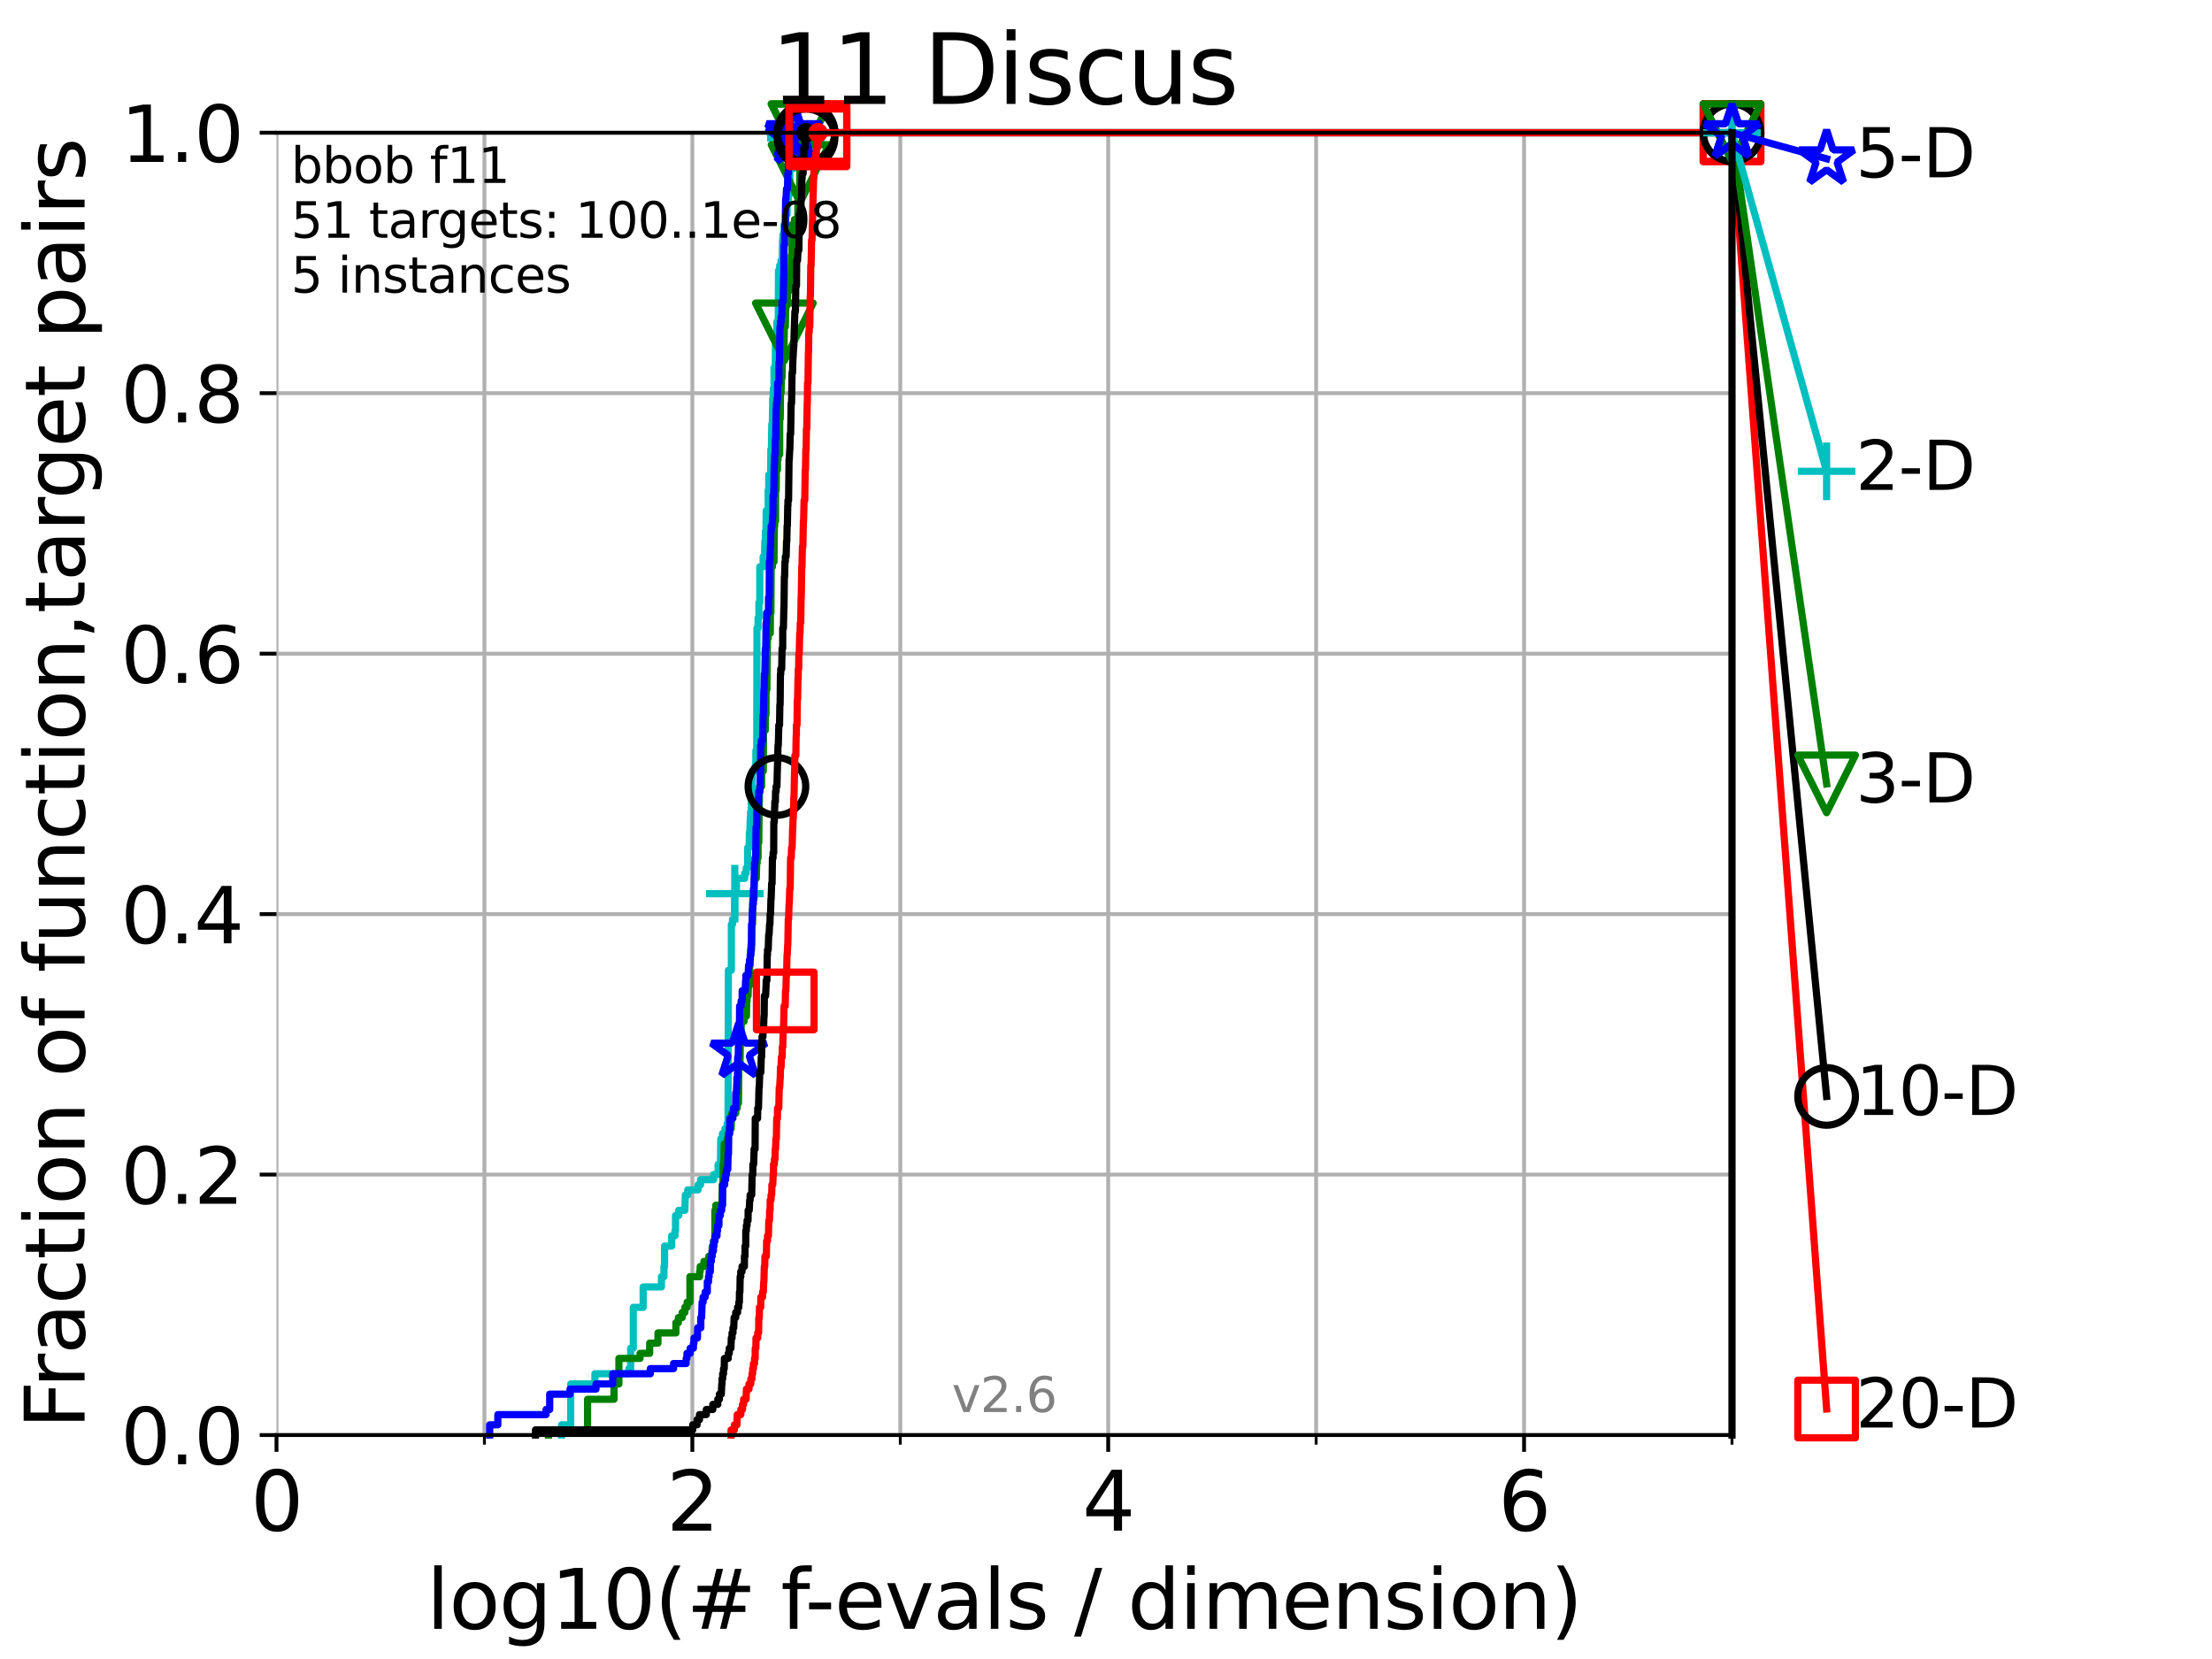 <?xml version="1.0" encoding="utf-8" standalone="no"?>
<!DOCTYPE svg PUBLIC "-//W3C//DTD SVG 1.1//EN"
  "http://www.w3.org/Graphics/SVG/1.1/DTD/svg11.dtd">
<svg xmlns:xlink="http://www.w3.org/1999/xlink" width="460.8pt" height="345.6pt" viewBox="0 0 460.8 345.6" xmlns="http://www.w3.org/2000/svg" version="1.1">
 <defs>
  <style type="text/css">*{stroke-linejoin: round; stroke-linecap: butt}</style>
 </defs>
 <g id="figure_1">
  <g id="patch_1">
   <path d="M 0 345.6 
L 460.8 345.6 
L 460.8 0 
L 0 0 
z
" style="fill: #ffffff"/>
  </g>
  <g id="axes_1">
   <g id="patch_2">
    <path d="M 57.6 298.944 
L 360.806 298.944 
L 360.806 27.648 
L 57.6 27.648 
z
" style="fill: #ffffff"/>
   </g>
   <g id="matplotlib.axis_1">
    <g id="xtick_1">
     <g id="line2d_1">
      <path d="M 57.6 298.944 
L 57.6 27.648 
" clip-path="url(#pce47519fc8)" style="fill: none; stroke: #b0b0b0; stroke-width: 0.8; stroke-linecap: square"/>
     </g>
     <g id="line2d_2">
      <defs>
       <path id="m222e4690b9" d="M 0 0 
L 0 3.5 
" style="stroke: #000000; stroke-width: 0.8"/>
      </defs>
      <g>
       <use xlink:href="#m222e4690b9" x="57.6" y="298.944" style="stroke: #000000; stroke-width: 0.8"/>
      </g>
     </g>
     <g id="text_1">
      <!-- 0 -->
      <g transform="translate(52.192 318.861)scale(0.17 -0.17)">
       <defs>
        <path id="DejaVuSans-30" d="M 2034 4250 
Q 1547 4250 1301 3770 
Q 1056 3291 1056 2328 
Q 1056 1369 1301 889 
Q 1547 409 2034 409 
Q 2525 409 2770 889 
Q 3016 1369 3016 2328 
Q 3016 3291 2770 3770 
Q 2525 4250 2034 4250 
z
M 2034 4750 
Q 2819 4750 3233 4129 
Q 3647 3509 3647 2328 
Q 3647 1150 3233 529 
Q 2819 -91 2034 -91 
Q 1250 -91 836 529 
Q 422 1150 422 2328 
Q 422 3509 836 4129 
Q 1250 4750 2034 4750 
z
" transform="scale(0.016)"/>
       </defs>
       <use xlink:href="#DejaVuSans-30"/>
      </g>
     </g>
    </g>
    <g id="xtick_2">
     <g id="line2d_3">
      <path d="M 144.23 298.944 
L 144.23 27.648 
" clip-path="url(#pce47519fc8)" style="fill: none; stroke: #b0b0b0; stroke-width: 0.8; stroke-linecap: square"/>
     </g>
     <g id="line2d_4">
      <g>
       <use xlink:href="#m222e4690b9" x="144.23" y="298.944" style="stroke: #000000; stroke-width: 0.8"/>
      </g>
     </g>
     <g id="text_2">
      <!-- 2 -->
      <g transform="translate(138.822 318.861)scale(0.17 -0.17)">
       <defs>
        <path id="DejaVuSans-32" d="M 1228 531 
L 3431 531 
L 3431 0 
L 469 0 
L 469 531 
Q 828 903 1448 1529 
Q 2069 2156 2228 2338 
Q 2531 2678 2651 2914 
Q 2772 3150 2772 3378 
Q 2772 3750 2511 3984 
Q 2250 4219 1831 4219 
Q 1534 4219 1204 4116 
Q 875 4013 500 3803 
L 500 4441 
Q 881 4594 1212 4672 
Q 1544 4750 1819 4750 
Q 2544 4750 2975 4387 
Q 3406 4025 3406 3419 
Q 3406 3131 3298 2873 
Q 3191 2616 2906 2266 
Q 2828 2175 2409 1742 
Q 1991 1309 1228 531 
z
" transform="scale(0.016)"/>
       </defs>
       <use xlink:href="#DejaVuSans-32"/>
      </g>
     </g>
    </g>
    <g id="xtick_3">
     <g id="line2d_5">
      <path d="M 230.861 298.944 
L 230.861 27.648 
" clip-path="url(#pce47519fc8)" style="fill: none; stroke: #b0b0b0; stroke-width: 0.8; stroke-linecap: square"/>
     </g>
     <g id="line2d_6">
      <g>
       <use xlink:href="#m222e4690b9" x="230.861" y="298.944" style="stroke: #000000; stroke-width: 0.8"/>
      </g>
     </g>
     <g id="text_3">
      <!-- 4 -->
      <g transform="translate(225.453 318.861)scale(0.17 -0.17)">
       <defs>
        <path id="DejaVuSans-34" d="M 2419 4116 
L 825 1625 
L 2419 1625 
L 2419 4116 
z
M 2253 4666 
L 3047 4666 
L 3047 1625 
L 3713 1625 
L 3713 1100 
L 3047 1100 
L 3047 0 
L 2419 0 
L 2419 1100 
L 313 1100 
L 313 1709 
L 2253 4666 
z
" transform="scale(0.016)"/>
       </defs>
       <use xlink:href="#DejaVuSans-34"/>
      </g>
     </g>
    </g>
    <g id="xtick_4">
     <g id="line2d_7">
      <path d="M 317.491 298.944 
L 317.491 27.648 
" clip-path="url(#pce47519fc8)" style="fill: none; stroke: #b0b0b0; stroke-width: 0.8; stroke-linecap: square"/>
     </g>
     <g id="line2d_8">
      <g>
       <use xlink:href="#m222e4690b9" x="317.491" y="298.944" style="stroke: #000000; stroke-width: 0.8"/>
      </g>
     </g>
     <g id="text_4">
      <!-- 6 -->
      <g transform="translate(312.083 318.861)scale(0.17 -0.17)">
       <defs>
        <path id="DejaVuSans-36" d="M 2113 2584 
Q 1688 2584 1439 2293 
Q 1191 2003 1191 1497 
Q 1191 994 1439 701 
Q 1688 409 2113 409 
Q 2538 409 2786 701 
Q 3034 994 3034 1497 
Q 3034 2003 2786 2293 
Q 2538 2584 2113 2584 
z
M 3366 4563 
L 3366 3988 
Q 3128 4100 2886 4159 
Q 2644 4219 2406 4219 
Q 1781 4219 1451 3797 
Q 1122 3375 1075 2522 
Q 1259 2794 1537 2939 
Q 1816 3084 2150 3084 
Q 2853 3084 3261 2657 
Q 3669 2231 3669 1497 
Q 3669 778 3244 343 
Q 2819 -91 2113 -91 
Q 1303 -91 875 529 
Q 447 1150 447 2328 
Q 447 3434 972 4092 
Q 1497 4750 2381 4750 
Q 2619 4750 2861 4703 
Q 3103 4656 3366 4563 
z
" transform="scale(0.016)"/>
       </defs>
       <use xlink:href="#DejaVuSans-36"/>
      </g>
     </g>
    </g>
    <g id="xtick_5">
     <g id="line2d_9">
      <path d="M 100.915 298.944 
L 100.915 27.648 
" clip-path="url(#pce47519fc8)" style="fill: none; stroke: #b0b0b0; stroke-width: 0.8; stroke-linecap: square"/>
     </g>
     <g id="line2d_10">
      <defs>
       <path id="ma9286dc379" d="M 0 0 
L 0 2 
" style="stroke: #000000; stroke-width: 0.6"/>
      </defs>
      <g>
       <use xlink:href="#ma9286dc379" x="100.915" y="298.944" style="stroke: #000000; stroke-width: 0.6"/>
      </g>
     </g>
    </g>
    <g id="xtick_6">
     <g id="line2d_11">
      <path d="M 187.546 298.944 
L 187.546 27.648 
" clip-path="url(#pce47519fc8)" style="fill: none; stroke: #b0b0b0; stroke-width: 0.8; stroke-linecap: square"/>
     </g>
     <g id="line2d_12">
      <g>
       <use xlink:href="#ma9286dc379" x="187.546" y="298.944" style="stroke: #000000; stroke-width: 0.6"/>
      </g>
     </g>
    </g>
    <g id="xtick_7">
     <g id="line2d_13">
      <path d="M 274.176 298.944 
L 274.176 27.648 
" clip-path="url(#pce47519fc8)" style="fill: none; stroke: #b0b0b0; stroke-width: 0.8; stroke-linecap: square"/>
     </g>
     <g id="line2d_14">
      <g>
       <use xlink:href="#ma9286dc379" x="274.176" y="298.944" style="stroke: #000000; stroke-width: 0.6"/>
      </g>
     </g>
    </g>
    <g id="xtick_8">
     <g id="line2d_15">
      <path d="M 360.806 298.944 
L 360.806 27.648 
" clip-path="url(#pce47519fc8)" style="fill: none; stroke: #b0b0b0; stroke-width: 0.8; stroke-linecap: square"/>
     </g>
     <g id="line2d_16">
      <g>
       <use xlink:href="#ma9286dc379" x="360.806" y="298.944" style="stroke: #000000; stroke-width: 0.6"/>
      </g>
     </g>
    </g>
    <g id="text_5">
     <!-- log10(# f-evals / dimension) -->
     <g transform="translate(88.823 339.314)scale(0.17 -0.17)">
      <defs>
       <path id="DejaVuSans-6c" d="M 603 4863 
L 1178 4863 
L 1178 0 
L 603 0 
L 603 4863 
z
" transform="scale(0.016)"/>
       <path id="DejaVuSans-6f" d="M 1959 3097 
Q 1497 3097 1228 2736 
Q 959 2375 959 1747 
Q 959 1119 1226 758 
Q 1494 397 1959 397 
Q 2419 397 2687 759 
Q 2956 1122 2956 1747 
Q 2956 2369 2687 2733 
Q 2419 3097 1959 3097 
z
M 1959 3584 
Q 2709 3584 3137 3096 
Q 3566 2609 3566 1747 
Q 3566 888 3137 398 
Q 2709 -91 1959 -91 
Q 1206 -91 779 398 
Q 353 888 353 1747 
Q 353 2609 779 3096 
Q 1206 3584 1959 3584 
z
" transform="scale(0.016)"/>
       <path id="DejaVuSans-67" d="M 2906 1791 
Q 2906 2416 2648 2759 
Q 2391 3103 1925 3103 
Q 1463 3103 1205 2759 
Q 947 2416 947 1791 
Q 947 1169 1205 825 
Q 1463 481 1925 481 
Q 2391 481 2648 825 
Q 2906 1169 2906 1791 
z
M 3481 434 
Q 3481 -459 3084 -895 
Q 2688 -1331 1869 -1331 
Q 1566 -1331 1297 -1286 
Q 1028 -1241 775 -1147 
L 775 -588 
Q 1028 -725 1275 -790 
Q 1522 -856 1778 -856 
Q 2344 -856 2625 -561 
Q 2906 -266 2906 331 
L 2906 616 
Q 2728 306 2450 153 
Q 2172 0 1784 0 
Q 1141 0 747 490 
Q 353 981 353 1791 
Q 353 2603 747 3093 
Q 1141 3584 1784 3584 
Q 2172 3584 2450 3431 
Q 2728 3278 2906 2969 
L 2906 3500 
L 3481 3500 
L 3481 434 
z
" transform="scale(0.016)"/>
       <path id="DejaVuSans-31" d="M 794 531 
L 1825 531 
L 1825 4091 
L 703 3866 
L 703 4441 
L 1819 4666 
L 2450 4666 
L 2450 531 
L 3481 531 
L 3481 0 
L 794 0 
L 794 531 
z
" transform="scale(0.016)"/>
       <path id="DejaVuSans-28" d="M 1984 4856 
Q 1566 4138 1362 3434 
Q 1159 2731 1159 2009 
Q 1159 1288 1364 580 
Q 1569 -128 1984 -844 
L 1484 -844 
Q 1016 -109 783 600 
Q 550 1309 550 2009 
Q 550 2706 781 3412 
Q 1013 4119 1484 4856 
L 1984 4856 
z
" transform="scale(0.016)"/>
       <path id="DejaVuSans-23" d="M 3272 2816 
L 2363 2816 
L 2100 1772 
L 3016 1772 
L 3272 2816 
z
M 2803 4594 
L 2478 3297 
L 3391 3297 
L 3719 4594 
L 4219 4594 
L 3897 3297 
L 4872 3297 
L 4872 2816 
L 3775 2816 
L 3519 1772 
L 4513 1772 
L 4513 1294 
L 3397 1294 
L 3072 0 
L 2572 0 
L 2894 1294 
L 1978 1294 
L 1656 0 
L 1153 0 
L 1478 1294 
L 494 1294 
L 494 1772 
L 1594 1772 
L 1856 2816 
L 850 2816 
L 850 3297 
L 1978 3297 
L 2297 4594 
L 2803 4594 
z
" transform="scale(0.016)"/>
       <path id="DejaVuSans-20" transform="scale(0.016)"/>
       <path id="DejaVuSans-66" d="M 2375 4863 
L 2375 4384 
L 1825 4384 
Q 1516 4384 1395 4259 
Q 1275 4134 1275 3809 
L 1275 3500 
L 2222 3500 
L 2222 3053 
L 1275 3053 
L 1275 0 
L 697 0 
L 697 3053 
L 147 3053 
L 147 3500 
L 697 3500 
L 697 3744 
Q 697 4328 969 4595 
Q 1241 4863 1831 4863 
L 2375 4863 
z
" transform="scale(0.016)"/>
       <path id="DejaVuSans-2d" d="M 313 2009 
L 1997 2009 
L 1997 1497 
L 313 1497 
L 313 2009 
z
" transform="scale(0.016)"/>
       <path id="DejaVuSans-65" d="M 3597 1894 
L 3597 1613 
L 953 1613 
Q 991 1019 1311 708 
Q 1631 397 2203 397 
Q 2534 397 2845 478 
Q 3156 559 3463 722 
L 3463 178 
Q 3153 47 2828 -22 
Q 2503 -91 2169 -91 
Q 1331 -91 842 396 
Q 353 884 353 1716 
Q 353 2575 817 3079 
Q 1281 3584 2069 3584 
Q 2775 3584 3186 3129 
Q 3597 2675 3597 1894 
z
M 3022 2063 
Q 3016 2534 2758 2815 
Q 2500 3097 2075 3097 
Q 1594 3097 1305 2825 
Q 1016 2553 972 2059 
L 3022 2063 
z
" transform="scale(0.016)"/>
       <path id="DejaVuSans-76" d="M 191 3500 
L 800 3500 
L 1894 563 
L 2988 3500 
L 3597 3500 
L 2284 0 
L 1503 0 
L 191 3500 
z
" transform="scale(0.016)"/>
       <path id="DejaVuSans-61" d="M 2194 1759 
Q 1497 1759 1228 1600 
Q 959 1441 959 1056 
Q 959 750 1161 570 
Q 1363 391 1709 391 
Q 2188 391 2477 730 
Q 2766 1069 2766 1631 
L 2766 1759 
L 2194 1759 
z
M 3341 1997 
L 3341 0 
L 2766 0 
L 2766 531 
Q 2569 213 2275 61 
Q 1981 -91 1556 -91 
Q 1019 -91 701 211 
Q 384 513 384 1019 
Q 384 1609 779 1909 
Q 1175 2209 1959 2209 
L 2766 2209 
L 2766 2266 
Q 2766 2663 2505 2880 
Q 2244 3097 1772 3097 
Q 1472 3097 1187 3025 
Q 903 2953 641 2809 
L 641 3341 
Q 956 3463 1253 3523 
Q 1550 3584 1831 3584 
Q 2591 3584 2966 3190 
Q 3341 2797 3341 1997 
z
" transform="scale(0.016)"/>
       <path id="DejaVuSans-73" d="M 2834 3397 
L 2834 2853 
Q 2591 2978 2328 3040 
Q 2066 3103 1784 3103 
Q 1356 3103 1142 2972 
Q 928 2841 928 2578 
Q 928 2378 1081 2264 
Q 1234 2150 1697 2047 
L 1894 2003 
Q 2506 1872 2764 1633 
Q 3022 1394 3022 966 
Q 3022 478 2636 193 
Q 2250 -91 1575 -91 
Q 1294 -91 989 -36 
Q 684 19 347 128 
L 347 722 
Q 666 556 975 473 
Q 1284 391 1588 391 
Q 1994 391 2212 530 
Q 2431 669 2431 922 
Q 2431 1156 2273 1281 
Q 2116 1406 1581 1522 
L 1381 1569 
Q 847 1681 609 1914 
Q 372 2147 372 2553 
Q 372 3047 722 3315 
Q 1072 3584 1716 3584 
Q 2034 3584 2315 3537 
Q 2597 3491 2834 3397 
z
" transform="scale(0.016)"/>
       <path id="DejaVuSans-2f" d="M 1625 4666 
L 2156 4666 
L 531 -594 
L 0 -594 
L 1625 4666 
z
" transform="scale(0.016)"/>
       <path id="DejaVuSans-64" d="M 2906 2969 
L 2906 4863 
L 3481 4863 
L 3481 0 
L 2906 0 
L 2906 525 
Q 2725 213 2448 61 
Q 2172 -91 1784 -91 
Q 1150 -91 751 415 
Q 353 922 353 1747 
Q 353 2572 751 3078 
Q 1150 3584 1784 3584 
Q 2172 3584 2448 3432 
Q 2725 3281 2906 2969 
z
M 947 1747 
Q 947 1113 1208 752 
Q 1469 391 1925 391 
Q 2381 391 2643 752 
Q 2906 1113 2906 1747 
Q 2906 2381 2643 2742 
Q 2381 3103 1925 3103 
Q 1469 3103 1208 2742 
Q 947 2381 947 1747 
z
" transform="scale(0.016)"/>
       <path id="DejaVuSans-69" d="M 603 3500 
L 1178 3500 
L 1178 0 
L 603 0 
L 603 3500 
z
M 603 4863 
L 1178 4863 
L 1178 4134 
L 603 4134 
L 603 4863 
z
" transform="scale(0.016)"/>
       <path id="DejaVuSans-6d" d="M 3328 2828 
Q 3544 3216 3844 3400 
Q 4144 3584 4550 3584 
Q 5097 3584 5394 3201 
Q 5691 2819 5691 2113 
L 5691 0 
L 5113 0 
L 5113 2094 
Q 5113 2597 4934 2840 
Q 4756 3084 4391 3084 
Q 3944 3084 3684 2787 
Q 3425 2491 3425 1978 
L 3425 0 
L 2847 0 
L 2847 2094 
Q 2847 2600 2669 2842 
Q 2491 3084 2119 3084 
Q 1678 3084 1418 2786 
Q 1159 2488 1159 1978 
L 1159 0 
L 581 0 
L 581 3500 
L 1159 3500 
L 1159 2956 
Q 1356 3278 1631 3431 
Q 1906 3584 2284 3584 
Q 2666 3584 2933 3390 
Q 3200 3197 3328 2828 
z
" transform="scale(0.016)"/>
       <path id="DejaVuSans-6e" d="M 3513 2113 
L 3513 0 
L 2938 0 
L 2938 2094 
Q 2938 2591 2744 2837 
Q 2550 3084 2163 3084 
Q 1697 3084 1428 2787 
Q 1159 2491 1159 1978 
L 1159 0 
L 581 0 
L 581 3500 
L 1159 3500 
L 1159 2956 
Q 1366 3272 1645 3428 
Q 1925 3584 2291 3584 
Q 2894 3584 3203 3211 
Q 3513 2838 3513 2113 
z
" transform="scale(0.016)"/>
       <path id="DejaVuSans-29" d="M 513 4856 
L 1013 4856 
Q 1481 4119 1714 3412 
Q 1947 2706 1947 2009 
Q 1947 1309 1714 600 
Q 1481 -109 1013 -844 
L 513 -844 
Q 928 -128 1133 580 
Q 1338 1288 1338 2009 
Q 1338 2731 1133 3434 
Q 928 4138 513 4856 
z
" transform="scale(0.016)"/>
      </defs>
      <use xlink:href="#DejaVuSans-6c"/>
      <use xlink:href="#DejaVuSans-6f" x="27.783"/>
      <use xlink:href="#DejaVuSans-67" x="88.965"/>
      <use xlink:href="#DejaVuSans-31" x="152.441"/>
      <use xlink:href="#DejaVuSans-30" x="216.064"/>
      <use xlink:href="#DejaVuSans-28" x="279.688"/>
      <use xlink:href="#DejaVuSans-23" x="318.701"/>
      <use xlink:href="#DejaVuSans-20" x="402.49"/>
      <use xlink:href="#DejaVuSans-66" x="434.277"/>
      <use xlink:href="#DejaVuSans-2d" x="463.982"/>
      <use xlink:href="#DejaVuSans-65" x="500.066"/>
      <use xlink:href="#DejaVuSans-76" x="561.59"/>
      <use xlink:href="#DejaVuSans-61" x="620.77"/>
      <use xlink:href="#DejaVuSans-6c" x="682.049"/>
      <use xlink:href="#DejaVuSans-73" x="709.832"/>
      <use xlink:href="#DejaVuSans-20" x="761.932"/>
      <use xlink:href="#DejaVuSans-2f" x="793.719"/>
      <use xlink:href="#DejaVuSans-20" x="827.41"/>
      <use xlink:href="#DejaVuSans-64" x="859.197"/>
      <use xlink:href="#DejaVuSans-69" x="922.674"/>
      <use xlink:href="#DejaVuSans-6d" x="950.457"/>
      <use xlink:href="#DejaVuSans-65" x="1047.869"/>
      <use xlink:href="#DejaVuSans-6e" x="1109.393"/>
      <use xlink:href="#DejaVuSans-73" x="1172.771"/>
      <use xlink:href="#DejaVuSans-69" x="1224.871"/>
      <use xlink:href="#DejaVuSans-6f" x="1252.654"/>
      <use xlink:href="#DejaVuSans-6e" x="1313.836"/>
      <use xlink:href="#DejaVuSans-29" x="1377.215"/>
     </g>
    </g>
   </g>
   <g id="matplotlib.axis_2">
    <g id="ytick_1">
     <g id="line2d_17">
      <path d="M 57.6 298.944 
L 360.806 298.944 
" clip-path="url(#pce47519fc8)" style="fill: none; stroke: #b0b0b0; stroke-width: 0.8; stroke-linecap: square"/>
     </g>
     <g id="line2d_18">
      <defs>
       <path id="me9c9bd175f" d="M 0 0 
L -3.5 0 
" style="stroke: #000000; stroke-width: 0.8"/>
      </defs>
      <g>
       <use xlink:href="#me9c9bd175f" x="57.6" y="298.944" style="stroke: #000000; stroke-width: 0.8"/>
      </g>
     </g>
     <g id="text_6">
      <!-- 0.0 -->
      <g transform="translate(25.155 305.023)scale(0.16 -0.16)">
       <defs>
        <path id="DejaVuSans-2e" d="M 684 794 
L 1344 794 
L 1344 0 
L 684 0 
L 684 794 
z
" transform="scale(0.016)"/>
       </defs>
       <use xlink:href="#DejaVuSans-30"/>
       <use xlink:href="#DejaVuSans-2e" x="63.623"/>
       <use xlink:href="#DejaVuSans-30" x="95.41"/>
      </g>
     </g>
    </g>
    <g id="ytick_2">
     <g id="line2d_19">
      <path d="M 57.6 244.685 
L 360.806 244.685 
" clip-path="url(#pce47519fc8)" style="fill: none; stroke: #b0b0b0; stroke-width: 0.8; stroke-linecap: square"/>
     </g>
     <g id="line2d_20">
      <g>
       <use xlink:href="#me9c9bd175f" x="57.6" y="244.685" style="stroke: #000000; stroke-width: 0.8"/>
      </g>
     </g>
     <g id="text_7">
      <!-- 0.2 -->
      <g transform="translate(25.155 250.764)scale(0.16 -0.16)">
       <use xlink:href="#DejaVuSans-30"/>
       <use xlink:href="#DejaVuSans-2e" x="63.623"/>
       <use xlink:href="#DejaVuSans-32" x="95.41"/>
      </g>
     </g>
    </g>
    <g id="ytick_3">
     <g id="line2d_21">
      <path d="M 57.6 190.426 
L 360.806 190.426 
" clip-path="url(#pce47519fc8)" style="fill: none; stroke: #b0b0b0; stroke-width: 0.8; stroke-linecap: square"/>
     </g>
     <g id="line2d_22">
      <g>
       <use xlink:href="#me9c9bd175f" x="57.6" y="190.426" style="stroke: #000000; stroke-width: 0.8"/>
      </g>
     </g>
     <g id="text_8">
      <!-- 0.4 -->
      <g transform="translate(25.155 196.504)scale(0.16 -0.16)">
       <use xlink:href="#DejaVuSans-30"/>
       <use xlink:href="#DejaVuSans-2e" x="63.623"/>
       <use xlink:href="#DejaVuSans-34" x="95.41"/>
      </g>
     </g>
    </g>
    <g id="ytick_4">
     <g id="line2d_23">
      <path d="M 57.6 136.166 
L 360.806 136.166 
" clip-path="url(#pce47519fc8)" style="fill: none; stroke: #b0b0b0; stroke-width: 0.8; stroke-linecap: square"/>
     </g>
     <g id="line2d_24">
      <g>
       <use xlink:href="#me9c9bd175f" x="57.6" y="136.166" style="stroke: #000000; stroke-width: 0.8"/>
      </g>
     </g>
     <g id="text_9">
      <!-- 0.6 -->
      <g transform="translate(25.155 142.245)scale(0.16 -0.16)">
       <use xlink:href="#DejaVuSans-30"/>
       <use xlink:href="#DejaVuSans-2e" x="63.623"/>
       <use xlink:href="#DejaVuSans-36" x="95.41"/>
      </g>
     </g>
    </g>
    <g id="ytick_5">
     <g id="line2d_25">
      <path d="M 57.6 81.907 
L 360.806 81.907 
" clip-path="url(#pce47519fc8)" style="fill: none; stroke: #b0b0b0; stroke-width: 0.8; stroke-linecap: square"/>
     </g>
     <g id="line2d_26">
      <g>
       <use xlink:href="#me9c9bd175f" x="57.6" y="81.907" style="stroke: #000000; stroke-width: 0.8"/>
      </g>
     </g>
     <g id="text_10">
      <!-- 0.8 -->
      <g transform="translate(25.155 87.986)scale(0.16 -0.16)">
       <defs>
        <path id="DejaVuSans-38" d="M 2034 2216 
Q 1584 2216 1326 1975 
Q 1069 1734 1069 1313 
Q 1069 891 1326 650 
Q 1584 409 2034 409 
Q 2484 409 2743 651 
Q 3003 894 3003 1313 
Q 3003 1734 2745 1975 
Q 2488 2216 2034 2216 
z
M 1403 2484 
Q 997 2584 770 2862 
Q 544 3141 544 3541 
Q 544 4100 942 4425 
Q 1341 4750 2034 4750 
Q 2731 4750 3128 4425 
Q 3525 4100 3525 3541 
Q 3525 3141 3298 2862 
Q 3072 2584 2669 2484 
Q 3125 2378 3379 2068 
Q 3634 1759 3634 1313 
Q 3634 634 3220 271 
Q 2806 -91 2034 -91 
Q 1263 -91 848 271 
Q 434 634 434 1313 
Q 434 1759 690 2068 
Q 947 2378 1403 2484 
z
M 1172 3481 
Q 1172 3119 1398 2916 
Q 1625 2713 2034 2713 
Q 2441 2713 2670 2916 
Q 2900 3119 2900 3481 
Q 2900 3844 2670 4047 
Q 2441 4250 2034 4250 
Q 1625 4250 1398 4047 
Q 1172 3844 1172 3481 
z
" transform="scale(0.016)"/>
       </defs>
       <use xlink:href="#DejaVuSans-30"/>
       <use xlink:href="#DejaVuSans-2e" x="63.623"/>
       <use xlink:href="#DejaVuSans-38" x="95.41"/>
      </g>
     </g>
    </g>
    <g id="ytick_6">
     <g id="line2d_27">
      <path d="M 57.6 27.648 
L 360.806 27.648 
" clip-path="url(#pce47519fc8)" style="fill: none; stroke: #b0b0b0; stroke-width: 0.8; stroke-linecap: square"/>
     </g>
     <g id="line2d_28">
      <g>
       <use xlink:href="#me9c9bd175f" x="57.6" y="27.648" style="stroke: #000000; stroke-width: 0.8"/>
      </g>
     </g>
     <g id="text_11">
      <!-- 1.0 -->
      <g transform="translate(25.155 33.727)scale(0.16 -0.16)">
       <use xlink:href="#DejaVuSans-31"/>
       <use xlink:href="#DejaVuSans-2e" x="63.623"/>
       <use xlink:href="#DejaVuSans-30" x="95.41"/>
      </g>
     </g>
    </g>
    <g id="text_12">
     <!-- Fraction of function,target pairs -->
     <g transform="translate(17.62 297.681)rotate(-90)scale(0.17 -0.17)">
      <defs>
       <path id="DejaVuSans-46" d="M 628 4666 
L 3309 4666 
L 3309 4134 
L 1259 4134 
L 1259 2759 
L 3109 2759 
L 3109 2228 
L 1259 2228 
L 1259 0 
L 628 0 
L 628 4666 
z
" transform="scale(0.016)"/>
       <path id="DejaVuSans-72" d="M 2631 2963 
Q 2534 3019 2420 3045 
Q 2306 3072 2169 3072 
Q 1681 3072 1420 2755 
Q 1159 2438 1159 1844 
L 1159 0 
L 581 0 
L 581 3500 
L 1159 3500 
L 1159 2956 
Q 1341 3275 1631 3429 
Q 1922 3584 2338 3584 
Q 2397 3584 2469 3576 
Q 2541 3569 2628 3553 
L 2631 2963 
z
" transform="scale(0.016)"/>
       <path id="DejaVuSans-63" d="M 3122 3366 
L 3122 2828 
Q 2878 2963 2633 3030 
Q 2388 3097 2138 3097 
Q 1578 3097 1268 2742 
Q 959 2388 959 1747 
Q 959 1106 1268 751 
Q 1578 397 2138 397 
Q 2388 397 2633 464 
Q 2878 531 3122 666 
L 3122 134 
Q 2881 22 2623 -34 
Q 2366 -91 2075 -91 
Q 1284 -91 818 406 
Q 353 903 353 1747 
Q 353 2603 823 3093 
Q 1294 3584 2113 3584 
Q 2378 3584 2631 3529 
Q 2884 3475 3122 3366 
z
" transform="scale(0.016)"/>
       <path id="DejaVuSans-74" d="M 1172 4494 
L 1172 3500 
L 2356 3500 
L 2356 3053 
L 1172 3053 
L 1172 1153 
Q 1172 725 1289 603 
Q 1406 481 1766 481 
L 2356 481 
L 2356 0 
L 1766 0 
Q 1100 0 847 248 
Q 594 497 594 1153 
L 594 3053 
L 172 3053 
L 172 3500 
L 594 3500 
L 594 4494 
L 1172 4494 
z
" transform="scale(0.016)"/>
       <path id="DejaVuSans-75" d="M 544 1381 
L 544 3500 
L 1119 3500 
L 1119 1403 
Q 1119 906 1312 657 
Q 1506 409 1894 409 
Q 2359 409 2629 706 
Q 2900 1003 2900 1516 
L 2900 3500 
L 3475 3500 
L 3475 0 
L 2900 0 
L 2900 538 
Q 2691 219 2414 64 
Q 2138 -91 1772 -91 
Q 1169 -91 856 284 
Q 544 659 544 1381 
z
M 1991 3584 
L 1991 3584 
z
" transform="scale(0.016)"/>
       <path id="DejaVuSans-2c" d="M 750 794 
L 1409 794 
L 1409 256 
L 897 -744 
L 494 -744 
L 750 256 
L 750 794 
z
" transform="scale(0.016)"/>
       <path id="DejaVuSans-70" d="M 1159 525 
L 1159 -1331 
L 581 -1331 
L 581 3500 
L 1159 3500 
L 1159 2969 
Q 1341 3281 1617 3432 
Q 1894 3584 2278 3584 
Q 2916 3584 3314 3078 
Q 3713 2572 3713 1747 
Q 3713 922 3314 415 
Q 2916 -91 2278 -91 
Q 1894 -91 1617 61 
Q 1341 213 1159 525 
z
M 3116 1747 
Q 3116 2381 2855 2742 
Q 2594 3103 2138 3103 
Q 1681 3103 1420 2742 
Q 1159 2381 1159 1747 
Q 1159 1113 1420 752 
Q 1681 391 2138 391 
Q 2594 391 2855 752 
Q 3116 1113 3116 1747 
z
" transform="scale(0.016)"/>
      </defs>
      <use xlink:href="#DejaVuSans-46"/>
      <use xlink:href="#DejaVuSans-72" x="50.27"/>
      <use xlink:href="#DejaVuSans-61" x="91.383"/>
      <use xlink:href="#DejaVuSans-63" x="152.662"/>
      <use xlink:href="#DejaVuSans-74" x="207.643"/>
      <use xlink:href="#DejaVuSans-69" x="246.852"/>
      <use xlink:href="#DejaVuSans-6f" x="274.635"/>
      <use xlink:href="#DejaVuSans-6e" x="335.816"/>
      <use xlink:href="#DejaVuSans-20" x="399.195"/>
      <use xlink:href="#DejaVuSans-6f" x="430.982"/>
      <use xlink:href="#DejaVuSans-66" x="492.164"/>
      <use xlink:href="#DejaVuSans-20" x="527.369"/>
      <use xlink:href="#DejaVuSans-66" x="559.156"/>
      <use xlink:href="#DejaVuSans-75" x="594.361"/>
      <use xlink:href="#DejaVuSans-6e" x="657.74"/>
      <use xlink:href="#DejaVuSans-63" x="721.119"/>
      <use xlink:href="#DejaVuSans-74" x="776.1"/>
      <use xlink:href="#DejaVuSans-69" x="815.309"/>
      <use xlink:href="#DejaVuSans-6f" x="843.092"/>
      <use xlink:href="#DejaVuSans-6e" x="904.273"/>
      <use xlink:href="#DejaVuSans-2c" x="967.652"/>
      <use xlink:href="#DejaVuSans-74" x="999.439"/>
      <use xlink:href="#DejaVuSans-61" x="1038.648"/>
      <use xlink:href="#DejaVuSans-72" x="1099.928"/>
      <use xlink:href="#DejaVuSans-67" x="1139.291"/>
      <use xlink:href="#DejaVuSans-65" x="1202.768"/>
      <use xlink:href="#DejaVuSans-74" x="1264.291"/>
      <use xlink:href="#DejaVuSans-20" x="1303.5"/>
      <use xlink:href="#DejaVuSans-70" x="1335.287"/>
      <use xlink:href="#DejaVuSans-61" x="1398.764"/>
      <use xlink:href="#DejaVuSans-69" x="1460.043"/>
      <use xlink:href="#DejaVuSans-72" x="1487.826"/>
      <use xlink:href="#DejaVuSans-73" x="1528.939"/>
     </g>
    </g>
   </g>
   <g id="line2d_29">
    <defs>
     <path id="m906bdfb959" d="M 0 1.5 
C 0.398 1.5 0.779 1.342 1.061 1.061 
C 1.342 0.779 1.5 0.398 1.5 0 
C 1.5 -0.398 1.342 -0.779 1.061 -1.061 
C 0.779 -1.342 0.398 -1.5 0 -1.5 
C -0.398 -1.5 -0.779 -1.342 -1.061 -1.061 
C -1.342 -0.779 -1.5 -0.398 -1.5 0 
C -1.5 0.398 -1.342 0.779 -1.061 1.061 
C -0.779 1.342 -0.398 1.5 0 1.5 
z
" style="stroke: #00bfbf"/>
    </defs>
    <g>
     <use xlink:href="#m906bdfb959" x="165.785" y="27.648" style="fill: #00bfbf; stroke: #00bfbf"/>
     <use xlink:href="#m906bdfb959" x="165.785" y="27.648" style="fill: #00bfbf; stroke: #00bfbf"/>
    </g>
   </g>
   <g id="line2d_30">
    <path d="M 116.988 298.944 
L 116.988 296.816 
L 118.89 296.816 
L 118.89 288.305 
L 123.936 288.305 
L 123.936 286.177 
L 131.002 286.177 
L 131.002 285.113 
L 131.378 285.113 
L 131.378 280.858 
L 131.929 280.858 
L 131.929 272.346 
L 133.983 272.346 
L 133.983 268.091 
L 137.788 268.091 
L 137.788 265.963 
L 138.31 265.963 
L 138.31 263.835 
L 138.439 263.835 
L 138.439 259.579 
L 139.915 259.579 
L 139.915 257.452 
L 140.612 257.452 
L 140.612 256.388 
L 140.725 256.388 
L 140.725 253.196 
L 141.393 253.196 
L 141.393 252.132 
L 142.662 252.132 
L 142.764 248.94 
L 143.265 248.94 
L 143.265 247.877 
L 145.415 247.877 
L 145.415 246.813 
L 145.938 246.813 
L 145.938 245.749 
L 148.652 245.749 
L 148.652 244.685 
L 149.595 244.685 
L 149.595 242.557 
L 150.084 242.557 
L 150.152 237.237 
L 150.493 237.237 
L 150.493 236.174 
L 151.024 236.174 
L 151.024 235.11 
L 151.478 235.11 
L 151.478 234.046 
L 151.669 234.046 
L 151.732 202.129 
L 152.353 202.129 
L 152.353 192.553 
L 152.596 192.553 
L 152.596 191.49 
L 153.013 191.49 
L 153.072 186.17 
L 153.421 186.17 
L 153.421 182.978 
L 155.13 182.978 
L 155.13 181.914 
L 155.444 181.914 
L 155.444 180.85 
L 155.752 180.85 
L 155.752 176.595 
L 156.056 176.595 
L 156.106 173.403 
L 156.205 173.403 
L 156.305 170.211 
L 156.354 170.211 
L 156.354 169.147 
L 156.502 169.147 
L 156.502 165.956 
L 156.697 165.956 
L 156.745 160.636 
L 157.317 160.636 
L 157.317 159.572 
L 157.457 159.572 
L 157.457 156.381 
L 157.642 156.381 
L 157.688 130.847 
L 157.917 130.847 
L 157.917 128.719 
L 158.098 128.719 
L 158.098 125.527 
L 158.277 125.527 
L 158.277 118.08 
L 158.977 118.08 
L 158.977 115.952 
L 159.275 115.952 
L 159.317 112.76 
L 159.443 112.76 
L 159.443 110.633 
L 159.569 110.633 
L 159.61 106.377 
L 160.021 106.377 
L 160.021 102.121 
L 160.142 102.121 
L 160.142 98.93 
L 160.542 98.93 
L 160.581 93.61 
L 160.699 93.61 
L 160.778 88.291 
L 160.894 88.291 
L 160.972 82.971 
L 161.049 82.971 
L 161.126 80.843 
L 161.24 80.843 
L 161.24 76.588 
L 161.505 76.588 
L 161.542 70.204 
L 161.84 70.204 
L 161.84 67.013 
L 162.133 67.013 
L 162.169 56.373 
L 162.421 56.373 
L 162.421 55.31 
L 162.705 55.31 
L 162.705 54.246 
L 162.95 54.246 
L 163.019 49.99 
L 163.088 49.99 
L 163.088 48.926 
L 163.363 48.926 
L 163.363 46.798 
L 163.666 46.798 
L 163.666 44.67 
L 163.965 44.67 
L 163.965 41.479 
L 164.227 41.479 
L 164.227 40.415 
L 164.549 40.415 
L 164.549 35.095 
L 165.3 35.095 
L 165.392 32.968 
L 165.453 32.968 
L 165.453 31.904 
L 165.725 31.904 
L 165.785 27.648 
L 360.806 27.648 
L 360.806 27.648 
" style="fill: none; stroke: #00bfbf; stroke-width: 1.5; stroke-linecap: square"/>
   </g>
   <g id="line2d_31">
    <defs>
     <path id="m51ff921535" d="M -6 0 
L 6 0 
M 0 6 
L 0 -6 
" style="stroke: #00bfbf; stroke-width: 1.5"/>
    </defs>
    <g>
     <use xlink:href="#m51ff921535" x="153.072" y="186.17" style="fill-opacity: 0; stroke: #00bfbf; stroke-width: 1.5"/>
     <use xlink:href="#m51ff921535" x="165.785" y="28.712" style="fill-opacity: 0; stroke: #00bfbf; stroke-width: 1.5"/>
     <use xlink:href="#m51ff921535" x="165.785" y="27.648" style="fill-opacity: 0; stroke: #00bfbf; stroke-width: 1.5"/>
     <use xlink:href="#m51ff921535" x="165.785" y="27.648" style="fill-opacity: 0; stroke: #00bfbf; stroke-width: 1.5"/>
     <use xlink:href="#m51ff921535" x="360.806" y="27.648" style="fill-opacity: 0; stroke: #00bfbf; stroke-width: 1.5"/>
    </g>
   </g>
   <g id="line2d_32">
    <path style="fill: none; stroke: #00bfbf; stroke-width: 1.5; stroke-linecap: square"/>
    <g/>
   </g>
   <g id="line2d_33">
    <defs>
     <path id="mf4e42a1ae5" d="M 0 1.5 
C 0.398 1.5 0.779 1.342 1.061 1.061 
C 1.342 0.779 1.5 0.398 1.5 0 
C 1.5 -0.398 1.342 -0.779 1.061 -1.061 
C 0.779 -1.342 0.398 -1.5 0 -1.5 
C -0.398 -1.5 -0.779 -1.342 -1.061 -1.061 
C -1.342 -0.779 -1.5 -0.398 -1.5 0 
C -1.5 0.398 -1.342 0.779 -1.061 1.061 
C -0.779 1.342 -0.398 1.5 0 1.5 
z
" style="stroke: #008000"/>
    </defs>
    <g>
     <use xlink:href="#mf4e42a1ae5" x="166.671" y="27.648" style="fill: #008000; stroke: #008000"/>
     <use xlink:href="#mf4e42a1ae5" x="166.671" y="27.648" style="fill: #008000; stroke: #008000"/>
    </g>
   </g>
   <g id="line2d_34">
    <path d="M 114.265 298.944 
L 114.265 297.88 
L 122.4 297.88 
L 122.4 291.497 
L 127.911 291.497 
L 127.911 288.305 
L 128.928 288.305 
L 128.928 282.985 
L 133.323 282.985 
L 133.323 281.922 
L 135.339 281.922 
L 135.339 279.794 
L 137.067 279.794 
L 137.067 277.666 
L 140.801 277.666 
L 140.801 275.538 
L 141.32 275.538 
L 141.32 274.474 
L 142.109 274.474 
L 142.109 273.41 
L 142.662 273.41 
L 142.662 272.346 
L 143.133 272.346 
L 143.133 271.282 
L 143.722 271.282 
L 143.722 265.963 
L 145.736 265.963 
L 145.736 264.899 
L 145.852 264.899 
L 145.852 263.835 
L 146.64 263.835 
L 146.64 262.771 
L 147.66 262.771 
L 147.66 261.707 
L 148.327 261.707 
L 148.378 259.579 
L 148.628 259.579 
L 148.628 258.516 
L 148.923 258.516 
L 148.923 252.132 
L 149.118 252.132 
L 149.118 251.068 
L 150.38 251.068 
L 150.47 246.813 
L 150.605 246.813 
L 150.649 242.557 
L 150.783 242.557 
L 150.871 238.301 
L 151.478 238.301 
L 151.478 237.237 
L 151.69 237.237 
L 151.69 236.174 
L 151.858 236.174 
L 151.858 235.11 
L 152.312 235.11 
L 152.394 231.918 
L 153.267 231.918 
L 153.267 230.854 
L 153.575 230.854 
L 153.575 229.79 
L 153.84 229.79 
L 153.915 222.343 
L 154.138 222.343 
L 154.249 215.959 
L 154.323 215.959 
L 154.432 212.768 
L 155.007 212.768 
L 155.007 211.704 
L 155.495 211.704 
L 155.564 208.512 
L 155.633 208.512 
L 155.633 207.448 
L 155.837 207.448 
L 155.904 205.32 
L 156.139 205.32 
L 156.172 201.065 
L 156.272 201.065 
L 156.371 197.873 
L 156.567 197.873 
L 156.664 192.553 
L 156.761 192.553 
L 156.825 187.234 
L 157.081 187.234 
L 157.144 182.978 
L 157.55 182.978 
L 157.642 179.787 
L 157.734 179.787 
L 157.734 178.723 
L 157.917 178.723 
L 157.917 175.531 
L 158.068 175.531 
L 158.158 167.02 
L 158.187 167.02 
L 158.217 163.828 
L 158.659 163.828 
L 158.659 160.636 
L 159.005 160.636 
L 159.063 152.125 
L 159.429 152.125 
L 159.457 148.933 
L 159.569 148.933 
L 159.596 143.614 
L 159.762 143.614 
L 159.871 132.975 
L 160.035 132.975 
L 160.035 131.911 
L 160.463 131.911 
L 160.489 127.655 
L 160.595 127.655 
L 160.647 118.08 
L 160.907 118.08 
L 160.907 117.016 
L 161.24 117.016 
L 161.316 109.569 
L 161.392 109.569 
L 161.392 108.505 
L 161.567 108.505 
L 161.567 102.121 
L 161.692 102.121 
L 161.741 97.866 
L 161.962 97.866 
L 161.962 95.738 
L 162.084 95.738 
L 162.084 94.674 
L 162.421 94.674 
L 162.421 87.227 
L 162.54 87.227 
L 162.587 81.907 
L 162.705 81.907 
L 162.799 78.715 
L 162.915 78.715 
L 163.008 72.332 
L 163.328 72.332 
L 163.397 68.076 
L 163.599 68.076 
L 163.689 63.821 
L 163.844 63.821 
L 163.844 62.757 
L 163.998 62.757 
L 164.107 60.629 
L 164.367 60.629 
L 164.453 57.437 
L 164.792 57.437 
L 164.855 53.182 
L 165.001 53.182 
L 165.001 46.798 
L 165.494 46.798 
L 165.494 45.734 
L 166.189 45.734 
L 166.267 39.351 
L 166.576 39.351 
L 166.671 27.648 
L 360.806 27.648 
L 360.806 27.648 
" style="fill: none; stroke: #008000; stroke-width: 1.5; stroke-linecap: square"/>
   </g>
   <g id="line2d_35">
    <defs>
     <path id="mc189c01c3c" d="M -0 6 
L 6 -6 
L -6 -6 
z
" style="stroke: #008000; stroke-width: 1.5; stroke-linejoin: miter"/>
    </defs>
    <g>
     <use xlink:href="#mc189c01c3c" x="163.397" y="69.14" style="fill-opacity: 0; stroke: #008000; stroke-width: 1.5; stroke-linejoin: miter"/>
     <use xlink:href="#mc189c01c3c" x="166.671" y="36.159" style="fill-opacity: 0; stroke: #008000; stroke-width: 1.5; stroke-linejoin: miter"/>
     <use xlink:href="#mc189c01c3c" x="166.671" y="27.648" style="fill-opacity: 0; stroke: #008000; stroke-width: 1.5; stroke-linejoin: miter"/>
     <use xlink:href="#mc189c01c3c" x="166.671" y="27.648" style="fill-opacity: 0; stroke: #008000; stroke-width: 1.5; stroke-linejoin: miter"/>
     <use xlink:href="#mc189c01c3c" x="360.806" y="27.648" style="fill-opacity: 0; stroke: #008000; stroke-width: 1.5; stroke-linejoin: miter"/>
    </g>
   </g>
   <g id="line2d_36">
    <path style="fill: none; stroke: #008000; stroke-width: 1.5; stroke-linecap: square"/>
    <g/>
   </g>
   <g id="line2d_37">
    <defs>
     <path id="m19ff61718c" d="M 0 1.5 
C 0.398 1.5 0.779 1.342 1.061 1.061 
C 1.342 0.779 1.5 0.398 1.5 0 
C 1.5 -0.398 1.342 -0.779 1.061 -1.061 
C 0.779 -1.342 0.398 -1.5 0 -1.5 
C -0.398 -1.5 -0.779 -1.342 -1.061 -1.061 
C -1.342 -0.779 -1.5 -0.398 -1.5 0 
C -1.5 0.398 -1.342 0.779 -1.061 1.061 
C -0.779 1.342 -0.398 1.5 0 1.5 
z
" style="stroke: #0000ff"/>
    </defs>
    <g>
     <use xlink:href="#m19ff61718c" x="165.416" y="27.648" style="fill: #0000ff; stroke: #0000ff"/>
     <use xlink:href="#m19ff61718c" x="165.416" y="27.648" style="fill: #0000ff; stroke: #0000ff"/>
    </g>
   </g>
   <g id="line2d_38">
    <path d="M 102.011 298.944 
L 102.011 296.816 
L 103.707 296.816 
L 103.707 294.688 
L 113.765 294.688 
L 113.765 293.624 
L 114.51 293.624 
L 114.51 290.433 
L 118.745 290.433 
L 118.745 289.369 
L 124.156 289.369 
L 124.156 288.305 
L 127.641 288.305 
L 127.641 286.177 
L 135.479 286.177 
L 135.479 285.113 
L 140.313 285.113 
L 140.313 284.049 
L 142.946 284.049 
L 142.946 282.985 
L 143.106 282.985 
L 143.106 281.922 
L 143.773 281.922 
L 143.773 280.858 
L 144.455 280.858 
L 144.455 279.794 
L 144.566 279.794 
L 144.566 278.73 
L 145.291 278.73 
L 145.327 276.602 
L 145.989 276.602 
L 145.989 274.474 
L 146.16 274.474 
L 146.261 271.282 
L 146.463 271.282 
L 146.463 270.219 
L 146.892 270.219 
L 146.892 269.155 
L 147.344 269.155 
L 147.344 267.027 
L 147.597 267.027 
L 147.597 265.963 
L 147.723 265.963 
L 147.723 264.899 
L 147.971 264.899 
L 148.002 262.771 
L 148.186 262.771 
L 148.186 261.707 
L 148.338 261.707 
L 148.338 260.643 
L 148.608 260.643 
L 148.608 259.579 
L 148.727 259.579 
L 148.727 258.516 
L 148.933 258.516 
L 148.933 257.452 
L 149.367 257.452 
L 149.367 256.388 
L 149.482 256.388 
L 149.482 255.324 
L 149.764 255.324 
L 149.792 253.196 
L 150.07 253.196 
L 150.07 252.132 
L 150.344 252.132 
L 150.344 251.068 
L 150.533 251.068 
L 150.56 246.813 
L 150.959 246.813 
L 150.959 245.749 
L 151.168 245.749 
L 151.168 244.685 
L 151.324 244.685 
L 151.324 243.621 
L 151.605 243.621 
L 151.681 240.429 
L 151.757 240.429 
L 151.808 236.174 
L 152.008 236.174 
L 152.033 232.982 
L 152.668 232.982 
L 152.668 231.918 
L 152.788 231.918 
L 152.788 230.854 
L 153.236 230.854 
L 153.282 227.662 
L 153.398 227.662 
L 153.49 225.534 
L 153.513 225.534 
L 153.513 224.471 
L 153.628 224.471 
L 153.674 220.215 
L 153.787 220.215 
L 153.877 215.959 
L 153.922 215.959 
L 153.945 213.832 
L 154.034 213.832 
L 154.079 209.576 
L 154.389 209.576 
L 154.389 208.512 
L 154.607 208.512 
L 154.607 206.384 
L 155.225 206.384 
L 155.329 204.256 
L 155.371 204.256 
L 155.371 203.192 
L 155.844 203.192 
L 155.945 201.065 
L 156.126 201.065 
L 156.126 200.001 
L 156.285 200.001 
L 156.285 198.937 
L 156.423 198.937 
L 156.462 196.809 
L 156.541 196.809 
L 156.56 192.553 
L 156.658 192.553 
L 156.755 189.362 
L 156.813 189.362 
L 156.813 188.298 
L 156.947 188.298 
L 156.966 185.106 
L 157.062 185.106 
L 157.156 180.85 
L 157.175 180.85 
L 157.175 179.787 
L 157.288 179.787 
L 157.288 178.723 
L 157.419 178.723 
L 157.494 172.339 
L 157.624 172.339 
L 157.679 168.084 
L 157.989 168.084 
L 158.062 164.892 
L 158.312 164.892 
L 158.401 160.636 
L 158.437 160.636 
L 158.454 155.317 
L 158.595 155.317 
L 158.595 154.253 
L 158.873 154.253 
L 158.96 148.933 
L 159.028 148.933 
L 159.131 143.614 
L 159.165 143.614 
L 159.233 140.422 
L 159.334 140.422 
L 159.435 135.102 
L 159.519 135.102 
L 159.585 129.783 
L 159.685 129.783 
L 159.701 127.655 
L 160.094 127.655 
L 160.094 124.463 
L 160.239 124.463 
L 160.271 117.016 
L 160.383 117.016 
L 160.479 113.824 
L 160.51 113.824 
L 160.589 110.633 
L 160.652 110.633 
L 160.652 109.569 
L 160.84 109.569 
L 160.948 107.441 
L 160.995 107.441 
L 161.041 103.185 
L 161.179 103.185 
L 161.286 96.802 
L 161.346 96.802 
L 161.377 94.674 
L 161.467 94.674 
L 161.512 91.482 
L 161.587 91.482 
L 161.692 85.099 
L 161.751 85.099 
L 161.751 84.035 
L 161.869 84.035 
L 161.869 82.971 
L 161.987 82.971 
L 162.001 79.779 
L 162.263 79.779 
L 162.277 75.524 
L 162.378 75.524 
L 162.478 68.076 
L 162.578 68.076 
L 162.578 67.013 
L 162.719 67.013 
L 162.719 65.949 
L 162.845 65.949 
L 162.929 62.757 
L 163.15 62.757 
L 163.246 57.437 
L 163.274 57.437 
L 163.342 51.054 
L 163.437 51.054 
L 163.464 46.798 
L 163.586 46.798 
L 163.666 41.479 
L 163.733 41.479 
L 163.839 39.351 
L 164.051 39.351 
L 164.116 36.159 
L 164.233 36.159 
L 164.246 34.031 
L 164.427 34.031 
L 164.427 32.968 
L 164.644 32.968 
L 164.644 31.904 
L 165.01 31.904 
L 165.01 29.776 
L 165.121 29.776 
L 165.121 28.712 
L 165.416 28.712 
L 165.416 27.648 
L 360.806 27.648 
L 360.806 27.648 
" style="fill: none; stroke: #0000ff; stroke-width: 1.5; stroke-linecap: square"/>
   </g>
   <g id="line2d_39">
    <defs>
     <path id="m794f0ae407" d="M 0 -6 
L -1.347 -1.854 
L -5.706 -1.854 
L -2.18 0.708 
L -3.527 4.854 
L -0 2.292 
L 3.527 4.854 
L 2.18 0.708 
L 5.706 -1.854 
L 1.347 -1.854 
z
" style="stroke: #0000ff; stroke-width: 1.5; stroke-linejoin: bevel"/>
    </defs>
    <g>
     <use xlink:href="#m794f0ae407" x="153.877" y="219.151" style="fill-opacity: 0; stroke: #0000ff; stroke-width: 1.5; stroke-linejoin: bevel"/>
     <use xlink:href="#m794f0ae407" x="165.416" y="28.712" style="fill-opacity: 0; stroke: #0000ff; stroke-width: 1.5; stroke-linejoin: bevel"/>
     <use xlink:href="#m794f0ae407" x="165.416" y="27.648" style="fill-opacity: 0; stroke: #0000ff; stroke-width: 1.5; stroke-linejoin: bevel"/>
     <use xlink:href="#m794f0ae407" x="165.416" y="27.648" style="fill-opacity: 0; stroke: #0000ff; stroke-width: 1.5; stroke-linejoin: bevel"/>
     <use xlink:href="#m794f0ae407" x="360.806" y="27.648" style="fill-opacity: 0; stroke: #0000ff; stroke-width: 1.5; stroke-linejoin: bevel"/>
    </g>
   </g>
   <g id="line2d_40">
    <path style="fill: none; stroke: #0000ff; stroke-width: 1.5; stroke-linecap: square"/>
    <g/>
   </g>
   <g id="line2d_41">
    <defs>
     <path id="m27c53237cf" d="M 0 1.5 
C 0.398 1.5 0.779 1.342 1.061 1.061 
C 1.342 0.779 1.5 0.398 1.5 0 
C 1.5 -0.398 1.342 -0.779 1.061 -1.061 
C 0.779 -1.342 0.398 -1.5 0 -1.5 
C -0.398 -1.5 -0.779 -1.342 -1.061 -1.061 
C -1.342 -0.779 -1.5 -0.398 -1.5 0 
C -1.5 0.398 -1.342 0.779 -1.061 1.061 
C -0.779 1.342 -0.398 1.5 0 1.5 
z
" style="stroke: #000000"/>
    </defs>
    <g>
     <use xlink:href="#m27c53237cf" x="167.915" y="27.648" style="stroke: #000000"/>
     <use xlink:href="#m27c53237cf" x="167.915" y="27.648" style="stroke: #000000"/>
    </g>
   </g>
   <g id="line2d_42">
    <path d="M 111.55 298.944 
L 111.55 297.88 
L 144.305 297.88 
L 144.305 296.816 
L 145.22 296.816 
L 145.22 295.752 
L 145.713 295.752 
L 145.713 294.688 
L 147.136 294.688 
L 147.136 293.624 
L 148.488 293.624 
L 148.488 292.561 
L 149.524 292.561 
L 149.524 291.497 
L 149.862 291.497 
L 149.862 290.433 
L 150.262 290.433 
L 150.357 288.305 
L 150.412 288.305 
L 150.412 287.241 
L 150.547 287.241 
L 150.547 286.177 
L 150.721 286.177 
L 150.721 285.113 
L 150.867 285.113 
L 150.906 282.985 
L 151.707 282.985 
L 151.707 281.922 
L 151.92 281.922 
L 151.92 280.858 
L 152.267 280.858 
L 152.341 278.73 
L 152.499 278.73 
L 152.499 277.666 
L 152.692 277.666 
L 152.692 276.602 
L 152.847 276.602 
L 152.93 274.474 
L 153.259 274.474 
L 153.259 273.41 
L 153.651 273.41 
L 153.651 272.346 
L 153.911 272.346 
L 153.911 271.282 
L 154.023 271.282 
L 154.046 269.155 
L 154.135 269.155 
L 154.19 265.963 
L 154.312 265.963 
L 154.312 264.899 
L 154.574 264.899 
L 154.574 263.835 
L 155.077 263.835 
L 155.077 261.707 
L 155.193 261.707 
L 155.204 259.579 
L 155.35 259.579 
L 155.361 256.388 
L 155.485 256.388 
L 155.485 255.324 
L 155.629 255.324 
L 155.629 254.26 
L 155.833 254.26 
L 155.854 252.132 
L 156.076 252.132 
L 156.176 250.004 
L 156.265 250.004 
L 156.265 248.94 
L 156.59 248.94 
L 156.687 244.685 
L 156.822 244.685 
L 156.841 242.557 
L 156.995 242.557 
L 157.1 239.365 
L 157.298 239.365 
L 157.335 232.982 
L 157.816 232.982 
L 157.853 230.854 
L 158.007 230.854 
L 158.116 226.598 
L 158.169 226.598 
L 158.268 223.407 
L 158.49 223.407 
L 158.586 220.215 
L 158.648 220.215 
L 158.752 215.959 
L 158.942 215.959 
L 158.942 214.895 
L 159.054 214.895 
L 159.139 211.704 
L 159.182 211.704 
L 159.233 207.448 
L 159.485 207.448 
L 159.585 205.32 
L 159.61 205.32 
L 159.61 204.256 
L 159.759 204.256 
L 159.833 198.937 
L 159.882 198.937 
L 159.882 197.873 
L 160.029 197.873 
L 160.134 194.681 
L 160.215 194.681 
L 160.319 192.553 
L 160.391 192.553 
L 160.439 190.426 
L 160.51 190.426 
L 160.605 187.234 
L 160.644 187.234 
L 160.746 184.042 
L 160.84 184.042 
L 160.91 178.723 
L 161.041 178.723 
L 161.041 177.659 
L 161.171 177.659 
L 161.202 171.275 
L 161.293 171.275 
L 161.377 168.084 
L 161.407 168.084 
L 161.407 167.02 
L 161.535 167.02 
L 161.557 164.892 
L 161.677 164.892 
L 161.677 163.828 
L 161.847 163.828 
L 161.957 159.572 
L 161.972 159.572 
L 162.067 155.317 
L 162.133 155.317 
L 162.241 151.061 
L 162.392 151.061 
L 162.457 146.805 
L 162.514 146.805 
L 162.578 140.422 
L 162.641 140.422 
L 162.641 139.358 
L 162.838 139.358 
L 162.922 135.102 
L 163.047 135.102 
L 163.061 130.847 
L 163.199 130.847 
L 163.294 126.591 
L 163.322 126.591 
L 163.397 120.208 
L 163.444 120.208 
L 163.525 117.016 
L 163.599 117.016 
L 163.599 115.952 
L 163.766 115.952 
L 163.853 112.76 
L 163.912 112.76 
L 163.972 109.569 
L 164.024 109.569 
L 164.103 105.313 
L 164.142 105.313 
L 164.142 104.249 
L 164.272 104.249 
L 164.376 95.738 
L 164.414 95.738 
L 164.517 93.61 
L 164.549 93.61 
L 164.6 90.418 
L 164.708 90.418 
L 164.809 84.035 
L 164.897 84.035 
L 165.003 77.652 
L 165.097 77.652 
L 165.196 74.46 
L 165.22 74.46 
L 165.319 72.332 
L 165.368 72.332 
L 165.471 68.076 
L 165.483 68.076 
L 165.593 64.885 
L 165.701 64.885 
L 165.779 59.565 
L 165.922 59.565 
L 165.964 54.246 
L 166.146 54.246 
L 166.228 52.118 
L 166.42 52.118 
L 166.518 44.67 
L 166.718 44.67 
L 166.718 43.607 
L 166.849 43.607 
L 166.883 41.479 
L 166.967 41.479 
L 167.046 37.223 
L 167.096 37.223 
L 167.096 36.159 
L 167.307 36.159 
L 167.345 32.968 
L 167.45 32.968 
L 167.45 30.84 
L 167.716 30.84 
L 167.716 28.712 
L 167.915 28.712 
L 167.915 27.648 
L 360.806 27.648 
L 360.806 27.648 
" style="fill: none; stroke: #000000; stroke-width: 1.5; stroke-linecap: square"/>
   </g>
   <g id="line2d_43">
    <defs>
     <path id="m5e1ee46334" d="M 0 6 
C 1.591 6 3.117 5.368 4.243 4.243 
C 5.368 3.117 6 1.591 6 0 
C 6 -1.591 5.368 -3.117 4.243 -4.243 
C 3.117 -5.368 1.591 -6 0 -6 
C -1.591 -6 -3.117 -5.368 -4.243 -4.243 
C -5.368 -3.117 -6 -1.591 -6 0 
C -6 1.591 -5.368 3.117 -4.243 4.243 
C -3.117 5.368 -1.591 6 0 6 
z
" style="stroke: #000000; stroke-width: 1.5"/>
    </defs>
    <g>
     <use xlink:href="#m5e1ee46334" x="161.847" y="163.828" style="fill-opacity: 0; stroke: #000000; stroke-width: 1.5"/>
     <use xlink:href="#m5e1ee46334" x="167.915" y="28.712" style="fill-opacity: 0; stroke: #000000; stroke-width: 1.5"/>
     <use xlink:href="#m5e1ee46334" x="167.915" y="27.648" style="fill-opacity: 0; stroke: #000000; stroke-width: 1.5"/>
     <use xlink:href="#m5e1ee46334" x="167.915" y="27.648" style="fill-opacity: 0; stroke: #000000; stroke-width: 1.5"/>
     <use xlink:href="#m5e1ee46334" x="360.806" y="27.648" style="fill-opacity: 0; stroke: #000000; stroke-width: 1.5"/>
    </g>
   </g>
   <g id="line2d_44">
    <path style="fill: none; stroke: #000000; stroke-width: 1.5; stroke-linecap: square"/>
    <g/>
   </g>
   <g id="line2d_45">
    <defs>
     <path id="m8a16ea90d0" d="M 0 1.5 
C 0.398 1.5 0.779 1.342 1.061 1.061 
C 1.342 0.779 1.5 0.398 1.5 0 
C 1.5 -0.398 1.342 -0.779 1.061 -1.061 
C 0.779 -1.342 0.398 -1.5 0 -1.5 
C -0.398 -1.5 -0.779 -1.342 -1.061 -1.061 
C -1.342 -0.779 -1.5 -0.398 -1.5 0 
C -1.5 0.398 -1.342 0.779 -1.061 1.061 
C -0.779 1.342 -0.398 1.5 0 1.5 
z
" style="stroke: #ff0000"/>
    </defs>
    <g>
     <use xlink:href="#m8a16ea90d0" x="170.398" y="27.648" style="fill: #ff0000; stroke: #ff0000"/>
     <use xlink:href="#m8a16ea90d0" x="170.398" y="27.648" style="fill: #ff0000; stroke: #ff0000"/>
    </g>
   </g>
   <g id="line2d_46">
    <path d="M 152.292 298.944 
L 152.292 297.88 
L 152.989 297.88 
L 152.989 296.816 
L 153.525 296.816 
L 153.582 294.688 
L 154.328 294.688 
L 154.328 293.624 
L 154.682 293.624 
L 154.682 292.561 
L 154.902 292.561 
L 154.902 291.497 
L 155.428 291.497 
L 155.49 289.369 
L 156.03 289.369 
L 156.03 288.305 
L 156.413 288.305 
L 156.413 287.241 
L 156.653 287.241 
L 156.653 286.177 
L 156.788 286.177 
L 156.788 285.113 
L 156.957 285.113 
L 156.957 284.049 
L 157.185 284.049 
L 157.185 282.985 
L 157.317 282.985 
L 157.331 280.858 
L 157.466 280.858 
L 157.489 278.73 
L 157.844 278.73 
L 157.844 277.666 
L 158.034 277.666 
L 158.075 274.474 
L 158.178 274.474 
L 158.21 272.346 
L 158.463 272.346 
L 158.494 270.219 
L 158.856 270.219 
L 158.856 269.155 
L 159.015 269.155 
L 159.092 267.027 
L 159.135 267.027 
L 159.22 263.835 
L 159.305 263.835 
L 159.347 261.707 
L 159.648 261.707 
L 159.71 258.516 
L 159.886 258.516 
L 159.886 257.452 
L 160.074 257.452 
L 160.155 254.26 
L 160.291 254.26 
L 160.331 252.132 
L 160.427 252.132 
L 160.443 250.004 
L 160.621 250.004 
L 160.621 248.94 
L 160.754 248.94 
L 160.805 246.813 
L 160.976 246.813 
L 161.072 244.685 
L 161.133 244.685 
L 161.137 242.557 
L 161.32 242.557 
L 161.32 241.493 
L 161.452 241.493 
L 161.49 239.365 
L 161.565 239.365 
L 161.632 237.237 
L 161.729 237.237 
L 161.807 232.982 
L 161.95 232.982 
L 161.972 230.854 
L 162.234 230.854 
L 162.328 226.598 
L 162.417 226.598 
L 162.528 224.471 
L 162.549 224.471 
L 162.585 222.343 
L 162.712 222.343 
L 162.775 220.215 
L 162.95 220.215 
L 162.964 218.087 
L 163.068 218.087 
L 163.171 213.832 
L 163.236 213.832 
L 163.328 209.576 
L 163.572 209.576 
L 163.636 206.384 
L 163.71 206.384 
L 163.803 203.192 
L 163.859 203.192 
L 163.952 198.937 
L 163.995 198.937 
L 164.087 196.809 
L 164.116 196.809 
L 164.211 191.49 
L 164.275 191.49 
L 164.379 188.298 
L 164.418 188.298 
L 164.517 185.106 
L 164.61 185.106 
L 164.695 178.723 
L 164.825 178.723 
L 164.906 176.595 
L 165.022 176.595 
L 165.124 172.339 
L 165.149 172.339 
L 165.226 170.211 
L 165.266 170.211 
L 165.374 165.956 
L 165.413 165.956 
L 165.514 160.636 
L 165.541 160.636 
L 165.583 157.445 
L 165.785 157.445 
L 165.854 153.189 
L 165.898 153.189 
L 165.901 151.061 
L 166.034 151.061 
L 166.096 145.742 
L 166.152 145.742 
L 166.231 141.486 
L 166.266 141.486 
L 166.304 139.358 
L 166.38 139.358 
L 166.411 136.166 
L 166.495 136.166 
L 166.596 131.911 
L 166.661 131.911 
L 166.71 129.783 
L 166.804 129.783 
L 166.886 124.463 
L 166.917 124.463 
L 167.02 118.08 
L 167.071 118.08 
L 167.157 113.824 
L 167.254 113.824 
L 167.359 108.505 
L 167.4 108.505 
L 167.499 104.249 
L 167.64 104.249 
L 167.746 97.866 
L 167.797 97.866 
L 167.869 93.61 
L 167.931 93.61 
L 167.995 89.355 
L 168.066 89.355 
L 168.151 84.035 
L 168.185 84.035 
L 168.219 79.779 
L 168.319 79.779 
L 168.402 73.396 
L 168.431 73.396 
L 168.491 69.14 
L 168.578 69.14 
L 168.578 68.076 
L 168.694 68.076 
L 168.784 61.693 
L 168.822 61.693 
L 168.901 55.31 
L 168.966 55.31 
L 169.062 49.99 
L 169.16 49.99 
L 169.269 45.734 
L 169.279 45.734 
L 169.386 40.415 
L 169.406 40.415 
L 169.482 37.223 
L 169.521 37.223 
L 169.575 34.031 
L 169.748 34.031 
L 169.748 32.968 
L 169.943 32.968 
L 169.943 31.904 
L 170.067 31.904 
L 170.067 30.84 
L 170.262 30.84 
L 170.297 28.712 
L 170.398 28.712 
L 170.398 27.648 
L 360.806 27.648 
L 360.806 27.648 
" style="fill: none; stroke: #ff0000; stroke-width: 1.5; stroke-linecap: square"/>
   </g>
   <g id="line2d_47">
    <defs>
     <path id="m2aef0e00da" d="M -6 6 
L 6 6 
L 6 -6 
L -6 -6 
z
" style="stroke: #ff0000; stroke-width: 1.5; stroke-linejoin: miter"/>
    </defs>
    <g>
     <use xlink:href="#m2aef0e00da" x="163.576" y="208.512" style="fill-opacity: 0; stroke: #ff0000; stroke-width: 1.5; stroke-linejoin: miter"/>
     <use xlink:href="#m2aef0e00da" x="170.398" y="28.712" style="fill-opacity: 0; stroke: #ff0000; stroke-width: 1.5; stroke-linejoin: miter"/>
     <use xlink:href="#m2aef0e00da" x="170.398" y="27.648" style="fill-opacity: 0; stroke: #ff0000; stroke-width: 1.5; stroke-linejoin: miter"/>
     <use xlink:href="#m2aef0e00da" x="170.398" y="27.648" style="fill-opacity: 0; stroke: #ff0000; stroke-width: 1.5; stroke-linejoin: miter"/>
     <use xlink:href="#m2aef0e00da" x="360.806" y="27.648" style="fill-opacity: 0; stroke: #ff0000; stroke-width: 1.5; stroke-linejoin: miter"/>
    </g>
   </g>
   <g id="line2d_48">
    <path style="fill: none; stroke: #ff0000; stroke-width: 1.5; stroke-linecap: square"/>
    <g/>
   </g>
   <g id="line2d_49">
    <path d="M 360.806 27.648 
L 380.515 293.518 
" style="fill: none; stroke: #ff0000; stroke-width: 1.5; stroke-linecap: square"/>
    <g>
     <use xlink:href="#m2aef0e00da" x="360.806" y="27.648" style="fill-opacity: 0; stroke: #ff0000; stroke-width: 1.5; stroke-linejoin: miter"/>
     <use xlink:href="#m2aef0e00da" x="380.515" y="293.518" style="fill-opacity: 0; stroke: #ff0000; stroke-width: 1.5; stroke-linejoin: miter"/>
    </g>
   </g>
   <g id="line2d_50">
    <path d="M 360.806 27.648 
L 380.515 228.407 
" style="fill: none; stroke: #000000; stroke-width: 1.5; stroke-linecap: square"/>
    <g>
     <use xlink:href="#m5e1ee46334" x="360.806" y="27.648" style="fill-opacity: 0; stroke: #000000; stroke-width: 1.5"/>
     <use xlink:href="#m5e1ee46334" x="380.515" y="228.407" style="fill-opacity: 0; stroke: #000000; stroke-width: 1.5"/>
    </g>
   </g>
   <g id="line2d_51">
    <path d="M 360.806 27.648 
L 380.515 163.296 
" style="fill: none; stroke: #008000; stroke-width: 1.5; stroke-linecap: square"/>
    <g>
     <use xlink:href="#mc189c01c3c" x="360.806" y="27.648" style="fill-opacity: 0; stroke: #008000; stroke-width: 1.5; stroke-linejoin: miter"/>
     <use xlink:href="#mc189c01c3c" x="380.515" y="163.296" style="fill-opacity: 0; stroke: #008000; stroke-width: 1.5; stroke-linejoin: miter"/>
    </g>
   </g>
   <g id="line2d_52">
    <path d="M 360.806 27.648 
L 380.515 98.185 
" style="fill: none; stroke: #00bfbf; stroke-width: 1.5; stroke-linecap: square"/>
    <g>
     <use xlink:href="#m51ff921535" x="360.806" y="27.648" style="fill-opacity: 0; stroke: #00bfbf; stroke-width: 1.5"/>
     <use xlink:href="#m51ff921535" x="380.515" y="98.185" style="fill-opacity: 0; stroke: #00bfbf; stroke-width: 1.5"/>
    </g>
   </g>
   <g id="line2d_53">
    <path d="M 360.806 27.648 
L 380.515 33.074 
" style="fill: none; stroke: #0000ff; stroke-width: 1.5; stroke-linecap: square"/>
    <g>
     <use xlink:href="#m794f0ae407" x="360.806" y="27.648" style="fill-opacity: 0; stroke: #0000ff; stroke-width: 1.5; stroke-linejoin: bevel"/>
     <use xlink:href="#m794f0ae407" x="380.515" y="33.074" style="fill-opacity: 0; stroke: #0000ff; stroke-width: 1.5; stroke-linejoin: bevel"/>
    </g>
   </g>
   <g id="line2d_54">
    <path d="M 360.806 298.944 
L 360.806 27.648 
" style="fill: none; stroke: #000000; stroke-width: 1.5; stroke-linecap: square"/>
   </g>
   <g id="patch_3">
    <path d="M 57.6 298.944 
L 360.806 298.944 
" style="fill: none; stroke: #000000; stroke-width: 0.8; stroke-linejoin: miter; stroke-linecap: square"/>
   </g>
   <g id="patch_4">
    <path d="M 57.6 27.648 
L 360.806 27.648 
" style="fill: none; stroke: #000000; stroke-width: 0.8; stroke-linejoin: miter; stroke-linecap: square"/>
   </g>
   <g id="text_13">
    <!-- 20-D -->
    <g transform="translate(386.579 297.381)scale(0.14 -0.14)">
     <defs>
      <path id="DejaVuSans-44" d="M 1259 4147 
L 1259 519 
L 2022 519 
Q 2988 519 3436 956 
Q 3884 1394 3884 2338 
Q 3884 3275 3436 3711 
Q 2988 4147 2022 4147 
L 1259 4147 
z
M 628 4666 
L 1925 4666 
Q 3281 4666 3915 4102 
Q 4550 3538 4550 2338 
Q 4550 1131 3912 565 
Q 3275 0 1925 0 
L 628 0 
L 628 4666 
z
" transform="scale(0.016)"/>
     </defs>
     <use xlink:href="#DejaVuSans-32"/>
     <use xlink:href="#DejaVuSans-30" x="63.623"/>
     <use xlink:href="#DejaVuSans-2d" x="127.246"/>
     <use xlink:href="#DejaVuSans-44" x="163.33"/>
    </g>
   </g>
   <g id="text_14">
    <!-- 10-D -->
    <g transform="translate(386.579 232.27)scale(0.14 -0.14)">
     <use xlink:href="#DejaVuSans-31"/>
     <use xlink:href="#DejaVuSans-30" x="63.623"/>
     <use xlink:href="#DejaVuSans-2d" x="127.246"/>
     <use xlink:href="#DejaVuSans-44" x="163.33"/>
    </g>
   </g>
   <g id="text_15">
    <!-- 3-D -->
    <g transform="translate(386.579 167.159)scale(0.14 -0.14)">
     <defs>
      <path id="DejaVuSans-33" d="M 2597 2516 
Q 3050 2419 3304 2112 
Q 3559 1806 3559 1356 
Q 3559 666 3084 287 
Q 2609 -91 1734 -91 
Q 1441 -91 1130 -33 
Q 819 25 488 141 
L 488 750 
Q 750 597 1062 519 
Q 1375 441 1716 441 
Q 2309 441 2620 675 
Q 2931 909 2931 1356 
Q 2931 1769 2642 2001 
Q 2353 2234 1838 2234 
L 1294 2234 
L 1294 2753 
L 1863 2753 
Q 2328 2753 2575 2939 
Q 2822 3125 2822 3475 
Q 2822 3834 2567 4026 
Q 2313 4219 1838 4219 
Q 1578 4219 1281 4162 
Q 984 4106 628 3988 
L 628 4550 
Q 988 4650 1302 4700 
Q 1616 4750 1894 4750 
Q 2613 4750 3031 4423 
Q 3450 4097 3450 3541 
Q 3450 3153 3228 2886 
Q 3006 2619 2597 2516 
z
" transform="scale(0.016)"/>
     </defs>
     <use xlink:href="#DejaVuSans-33"/>
     <use xlink:href="#DejaVuSans-2d" x="63.623"/>
     <use xlink:href="#DejaVuSans-44" x="99.707"/>
    </g>
   </g>
   <g id="text_16">
    <!-- 2-D -->
    <g transform="translate(386.579 102.048)scale(0.14 -0.14)">
     <use xlink:href="#DejaVuSans-32"/>
     <use xlink:href="#DejaVuSans-2d" x="63.623"/>
     <use xlink:href="#DejaVuSans-44" x="99.707"/>
    </g>
   </g>
   <g id="text_17">
    <!-- 5-D -->
    <g transform="translate(386.579 36.937)scale(0.14 -0.14)">
     <defs>
      <path id="DejaVuSans-35" d="M 691 4666 
L 3169 4666 
L 3169 4134 
L 1269 4134 
L 1269 2991 
Q 1406 3038 1543 3061 
Q 1681 3084 1819 3084 
Q 2600 3084 3056 2656 
Q 3513 2228 3513 1497 
Q 3513 744 3044 326 
Q 2575 -91 1722 -91 
Q 1428 -91 1123 -41 
Q 819 9 494 109 
L 494 744 
Q 775 591 1075 516 
Q 1375 441 1709 441 
Q 2250 441 2565 725 
Q 2881 1009 2881 1497 
Q 2881 1984 2565 2268 
Q 2250 2553 1709 2553 
Q 1456 2553 1204 2497 
Q 953 2441 691 2322 
L 691 4666 
z
" transform="scale(0.016)"/>
     </defs>
     <use xlink:href="#DejaVuSans-35"/>
     <use xlink:href="#DejaVuSans-2d" x="63.623"/>
     <use xlink:href="#DejaVuSans-44" x="99.707"/>
    </g>
   </g>
   <g id="text_18">
    <!-- bbob f11 -->
    <g transform="translate(60.632 38.111)scale(0.102 -0.102)">
     <defs>
      <path id="DejaVuSans-62" d="M 3116 1747 
Q 3116 2381 2855 2742 
Q 2594 3103 2138 3103 
Q 1681 3103 1420 2742 
Q 1159 2381 1159 1747 
Q 1159 1113 1420 752 
Q 1681 391 2138 391 
Q 2594 391 2855 752 
Q 3116 1113 3116 1747 
z
M 1159 2969 
Q 1341 3281 1617 3432 
Q 1894 3584 2278 3584 
Q 2916 3584 3314 3078 
Q 3713 2572 3713 1747 
Q 3713 922 3314 415 
Q 2916 -91 2278 -91 
Q 1894 -91 1617 61 
Q 1341 213 1159 525 
L 1159 0 
L 581 0 
L 581 4863 
L 1159 4863 
L 1159 2969 
z
" transform="scale(0.016)"/>
     </defs>
     <use xlink:href="#DejaVuSans-62"/>
     <use xlink:href="#DejaVuSans-62" x="63.477"/>
     <use xlink:href="#DejaVuSans-6f" x="126.953"/>
     <use xlink:href="#DejaVuSans-62" x="188.135"/>
     <use xlink:href="#DejaVuSans-20" x="251.611"/>
     <use xlink:href="#DejaVuSans-66" x="283.398"/>
     <use xlink:href="#DejaVuSans-31" x="318.604"/>
     <use xlink:href="#DejaVuSans-31" x="382.227"/>
    </g>
    <!-- 51 targets: 100..1e-08 -->
    <g transform="translate(60.632 49.533)scale(0.102 -0.102)">
     <defs>
      <path id="DejaVuSans-3a" d="M 750 794 
L 1409 794 
L 1409 0 
L 750 0 
L 750 794 
z
M 750 3309 
L 1409 3309 
L 1409 2516 
L 750 2516 
L 750 3309 
z
" transform="scale(0.016)"/>
     </defs>
     <use xlink:href="#DejaVuSans-35"/>
     <use xlink:href="#DejaVuSans-31" x="63.623"/>
     <use xlink:href="#DejaVuSans-20" x="127.246"/>
     <use xlink:href="#DejaVuSans-74" x="159.033"/>
     <use xlink:href="#DejaVuSans-61" x="198.242"/>
     <use xlink:href="#DejaVuSans-72" x="259.521"/>
     <use xlink:href="#DejaVuSans-67" x="298.885"/>
     <use xlink:href="#DejaVuSans-65" x="362.361"/>
     <use xlink:href="#DejaVuSans-74" x="423.885"/>
     <use xlink:href="#DejaVuSans-73" x="463.094"/>
     <use xlink:href="#DejaVuSans-3a" x="515.193"/>
     <use xlink:href="#DejaVuSans-20" x="548.885"/>
     <use xlink:href="#DejaVuSans-31" x="580.672"/>
     <use xlink:href="#DejaVuSans-30" x="644.295"/>
     <use xlink:href="#DejaVuSans-30" x="707.918"/>
     <use xlink:href="#DejaVuSans-2e" x="771.541"/>
     <use xlink:href="#DejaVuSans-2e" x="803.328"/>
     <use xlink:href="#DejaVuSans-31" x="835.115"/>
     <use xlink:href="#DejaVuSans-65" x="898.738"/>
     <use xlink:href="#DejaVuSans-2d" x="960.262"/>
     <use xlink:href="#DejaVuSans-30" x="996.346"/>
     <use xlink:href="#DejaVuSans-38" x="1059.969"/>
    </g>
    <!-- 5 instances -->
    <g transform="translate(60.632 60.955)scale(0.102 -0.102)">
     <use xlink:href="#DejaVuSans-35"/>
     <use xlink:href="#DejaVuSans-20" x="63.623"/>
     <use xlink:href="#DejaVuSans-69" x="95.41"/>
     <use xlink:href="#DejaVuSans-6e" x="123.193"/>
     <use xlink:href="#DejaVuSans-73" x="186.572"/>
     <use xlink:href="#DejaVuSans-74" x="238.672"/>
     <use xlink:href="#DejaVuSans-61" x="277.881"/>
     <use xlink:href="#DejaVuSans-6e" x="339.16"/>
     <use xlink:href="#DejaVuSans-63" x="402.539"/>
     <use xlink:href="#DejaVuSans-65" x="457.52"/>
     <use xlink:href="#DejaVuSans-73" x="519.043"/>
    </g>
   </g>
   <g id="text_19">
    <!-- v2.6 -->
    <g style="fill: #808080" transform="translate(198.292 294.151)scale(0.1 -0.1)">
     <use xlink:href="#DejaVuSans-76"/>
     <use xlink:href="#DejaVuSans-32" x="59.18"/>
     <use xlink:href="#DejaVuSans-2e" x="122.803"/>
     <use xlink:href="#DejaVuSans-36" x="154.59"/>
    </g>
   </g>
   <g id="text_20">
    <!-- 11 Discus -->
    <g transform="translate(160.567 21.648)scale(0.2 -0.2)">
     <use xlink:href="#DejaVuSans-31"/>
     <use xlink:href="#DejaVuSans-31" x="63.623"/>
     <use xlink:href="#DejaVuSans-20" x="127.246"/>
     <use xlink:href="#DejaVuSans-44" x="159.033"/>
     <use xlink:href="#DejaVuSans-69" x="236.035"/>
     <use xlink:href="#DejaVuSans-73" x="263.818"/>
     <use xlink:href="#DejaVuSans-63" x="315.918"/>
     <use xlink:href="#DejaVuSans-75" x="370.898"/>
     <use xlink:href="#DejaVuSans-73" x="434.277"/>
    </g>
   </g>
  </g>
 </g>
 <defs>
  <clipPath id="pce47519fc8">
   <rect x="57.6" y="27.648" width="303.206" height="271.296"/>
  </clipPath>
 </defs>
</svg>
